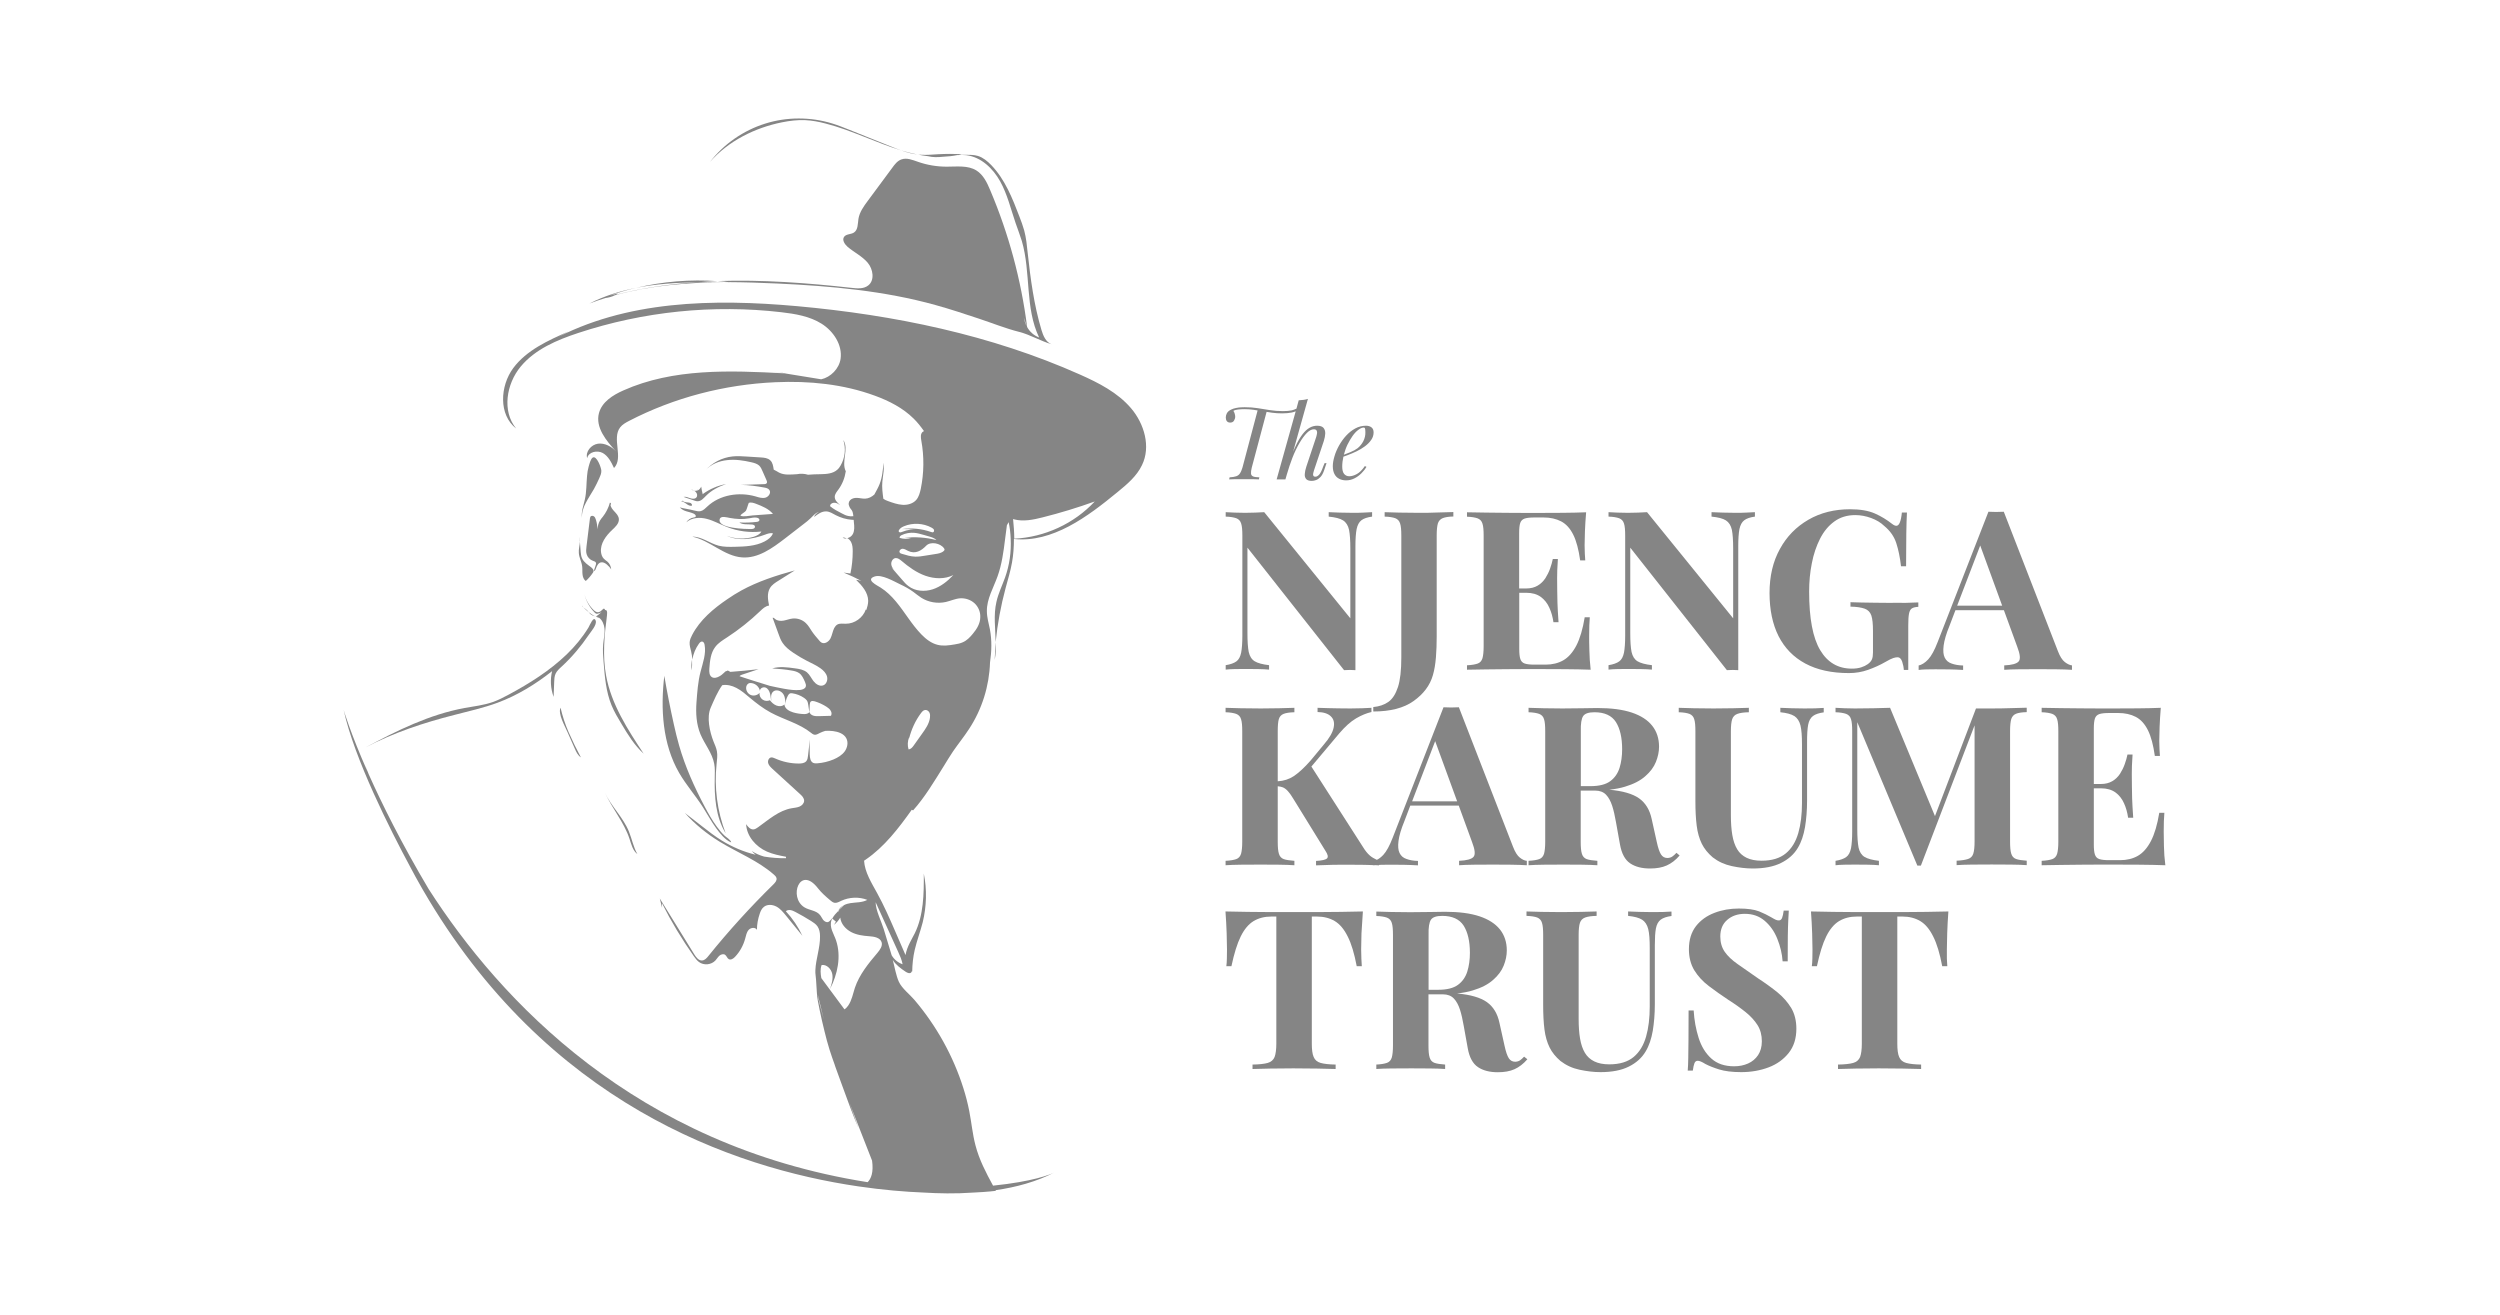 <svg width="211" height="111" viewBox="0 0 211 111" fill="none" xmlns="http://www.w3.org/2000/svg">
<path d="M60.425 41.054C60.462 41.045 60.498 41.036 60.535 41.027C60.553 41.017 60.407 41.054 60.425 41.054Z" fill="#858585"/>
<path d="M57.932 42.524C58.069 42.625 58.233 42.725 58.397 42.68C58.434 42.579 58.352 42.479 58.251 42.442C58.151 42.406 58.05 42.415 57.941 42.397C57.822 42.387 57.703 42.342 57.603 42.287L57.466 42.323C57.639 42.314 57.795 42.424 57.932 42.524Z" fill="#858585"/>
<path d="M57.566 42.26C57.584 42.269 57.593 42.278 57.612 42.287L57.685 42.269C57.639 42.269 57.602 42.269 57.566 42.26Z" fill="#858585"/>
<path d="M71.356 39.73C71.356 39.757 71.347 39.785 71.347 39.812C71.347 39.821 71.356 39.83 71.356 39.83C71.356 39.794 71.356 39.757 71.356 39.73Z" fill="#858585"/>
<path d="M58.251 42.049C58.069 41.986 57.877 41.894 57.694 41.94C57.987 42.04 58.288 42.141 58.58 42.241C58.69 42.278 58.79 42.314 58.9 42.305C59.183 42.296 59.384 42.049 59.585 41.849C60.05 41.374 60.653 41.072 61.283 40.853C60.589 40.981 59.923 41.264 59.347 41.675C59.338 41.693 59.32 41.712 59.311 41.721C59.256 41.501 59.21 41.291 59.183 41.072C59.119 41.2 59.037 41.319 58.909 41.383C58.882 41.392 58.854 41.401 58.836 41.41L58.845 41.282C58.827 41.328 58.818 41.364 58.818 41.41C58.745 41.428 58.672 41.428 58.589 41.419C58.644 41.447 58.699 41.483 58.736 41.538C58.845 41.657 58.882 41.849 58.781 41.976C58.672 42.122 58.443 42.113 58.251 42.049Z" fill="#858585"/>
<path d="M58.589 41.41C58.507 41.364 58.416 41.328 58.315 41.3C58.407 41.355 58.498 41.392 58.589 41.41Z" fill="#858585"/>
<path d="M71.119 45.374C71.22 45.447 71.338 45.465 71.466 45.447C71.357 45.392 71.238 45.355 71.119 45.374Z" fill="#858585"/>
<path d="M58.37 56.579C58.416 56.278 58.425 55.967 58.407 55.666C58.352 55.967 58.334 56.269 58.37 56.579Z" fill="#858585"/>
<path d="M60.434 69.885C60.753 70.324 61.201 70.899 61.712 71.1C61.694 70.89 61.283 70.662 61.137 70.516C60.899 70.287 60.689 70.031 60.497 69.767C60.105 69.228 59.776 68.653 59.465 68.059C58.598 66.415 57.831 64.716 57.319 62.926C57.146 62.333 57.009 61.739 56.872 61.136C56.57 59.776 56.297 58.406 56.068 57.036C55.739 59.83 55.913 62.808 57.328 65.246C57.913 66.251 58.689 67.136 59.319 68.114C59.694 68.698 60.023 69.319 60.434 69.885Z" fill="#858585"/>
<path d="M84.06 54.205C84.005 54.707 83.969 55.2 83.95 55.703C84.051 55.209 84.069 54.716 84.06 54.205Z" fill="#858585"/>
<path d="M65.311 31.373C65.612 31.419 65.913 31.465 66.215 31.511C66.269 31.511 66.315 31.52 66.37 31.52L65.311 31.373Z" fill="#858585"/>
<path d="M50.032 38.615C49.849 38.716 49.74 39.191 49.685 39.373C49.612 39.629 49.566 39.894 49.548 40.159C49.484 40.816 49.511 41.492 49.365 42.141C49.256 42.661 49.036 43.182 49.119 43.712C49.091 43.264 49.237 42.826 49.447 42.433C49.648 42.04 49.904 41.666 50.123 41.282C50.288 40.99 50.434 40.679 50.571 40.378C50.662 40.177 50.763 39.958 50.753 39.73C50.744 39.465 50.361 38.433 50.032 38.615Z" fill="#858585"/>
<path d="M51.475 42.424C51.356 42.862 51.146 43.273 50.872 43.62C50.79 43.721 50.699 43.821 50.635 43.94C50.498 44.159 50.452 44.415 50.434 44.67C50.415 44.406 50.379 44.132 50.297 43.876C50.26 43.766 50.224 43.648 50.132 43.584C50.041 43.511 49.886 43.52 49.831 43.611C49.813 43.648 49.803 43.693 49.794 43.73C49.694 44.524 49.603 45.319 49.502 46.104C49.475 46.323 49.447 46.561 49.511 46.771C49.584 47.027 49.785 47.237 50.032 47.328C50.132 47.364 50.251 47.392 50.297 47.492C50.324 47.556 50.297 47.629 50.278 47.702C50.224 47.867 50.169 48.031 50.114 48.196C50.215 48.186 50.269 48.068 50.297 47.976C50.37 47.757 50.498 47.511 50.717 47.465C50.89 47.428 51.064 47.52 51.201 47.629C51.347 47.748 51.484 47.894 51.584 48.059C51.566 47.812 51.457 47.565 51.265 47.401C51.164 47.319 51.055 47.255 50.963 47.154C50.817 47.008 50.753 46.807 50.726 46.606C50.644 45.876 51.146 45.209 51.685 44.707C51.95 44.46 52.251 44.177 52.233 43.821C52.215 43.31 51.53 43.063 51.52 42.552C51.53 42.57 51.539 42.579 51.539 42.597C51.612 42.57 51.557 42.424 51.475 42.424Z" fill="#858585"/>
<path d="M48.927 45.465C48.936 45.547 48.945 45.639 48.945 45.721C48.945 45.693 48.945 45.675 48.954 45.648C48.945 45.584 48.936 45.529 48.927 45.465Z" fill="#858585"/>
<path d="M48.945 45.611C48.945 45.62 48.945 45.639 48.945 45.648C48.954 45.684 48.955 45.721 48.964 45.757L48.945 45.611Z" fill="#858585"/>
<path d="M48.854 46.68C48.881 47.072 49.091 47.419 49.137 47.812C49.164 48.031 49.137 48.25 49.164 48.47C49.183 48.689 49.265 48.917 49.438 49.036C49.667 48.835 49.867 48.597 50.032 48.351C50.05 48.314 50.078 48.287 50.087 48.241C50.123 48.095 50.005 47.967 49.886 47.876C49.603 47.657 49.274 47.456 49.128 47.127C49.046 46.954 49.027 46.762 49.009 46.57C48.982 46.287 48.963 46.004 48.945 45.721C48.927 46.04 48.826 46.36 48.854 46.68Z" fill="#858585"/>
<path d="M48.945 45.611C48.945 45.511 48.936 45.41 48.909 45.31L48.945 45.611Z" fill="#858585"/>
<path d="M49.831 51.83C49.941 51.922 50.077 51.976 50.214 52.013C50.023 51.912 49.84 51.785 49.666 51.657C49.73 51.712 49.776 51.776 49.831 51.83Z" fill="#858585"/>
<path d="M49.274 51.3C49.301 51.328 49.338 51.355 49.365 51.392C49.466 51.483 49.575 51.565 49.676 51.657C49.63 51.593 49.575 51.529 49.52 51.483C49.447 51.41 49.347 51.355 49.274 51.3Z" fill="#858585"/>
<path d="M49.274 51.301C49.219 51.246 49.164 51.182 49.137 51.109C49.146 51.191 49.201 51.246 49.274 51.301Z" fill="#858585"/>
<path d="M54.324 63.611C52.973 61.566 51.594 59.438 51.156 57.027C50.845 55.356 51.009 53.63 51.228 51.949C51.274 51.575 51.201 51.465 51.073 51.493C50.973 51.219 50.872 51.465 50.699 51.584C50.635 51.63 50.562 51.666 50.48 51.675C50.334 51.684 50.206 51.584 50.096 51.483C49.722 51.118 49.448 50.643 49.32 50.132C49.457 50.716 49.758 51.264 50.187 51.694C50.224 51.739 50.27 51.776 50.324 51.794C50.379 51.812 50.434 51.803 50.48 51.785C50.58 51.757 50.681 51.721 50.772 51.666C50.571 51.821 50.37 52.022 50.297 52.004C50.352 52.022 50.407 52.041 50.452 52.068C50.398 52.059 50.343 52.041 50.288 52.031C50.27 52.022 50.251 52.022 50.233 52.013C50.334 52.068 50.434 52.105 50.544 52.141C50.553 52.141 50.571 52.15 50.58 52.15C50.836 52.351 50.982 52.698 51.019 53.036C51.064 53.483 50.945 53.922 50.909 54.369C50.863 54.881 50.9 55.401 50.945 55.913C51.046 57.136 51.146 58.379 51.612 59.52C51.84 60.077 52.151 60.598 52.461 61.109C52.991 62.004 53.548 62.908 54.324 63.611Z" fill="#858585"/>
<path d="M47.886 61.767C48.096 62.241 48.306 62.716 48.516 63.191C48.635 63.465 48.772 63.757 49.027 63.922C48.653 63.228 48.306 62.515 47.986 61.785C47.694 61.118 47.475 60.442 47.31 59.73C47.073 60.241 47.676 61.273 47.886 61.767Z" fill="#858585"/>
<path d="M53.128 70.789C53.283 71.255 53.402 71.785 53.795 72.086C53.457 71.502 53.338 70.817 53.082 70.187C52.589 68.972 51.585 68.068 51.046 66.881C51.658 68.232 52.662 69.383 53.128 70.789Z" fill="#858585"/>
<path d="M71.21 76.406C71 76.525 70.818 76.68 70.745 76.89C70.772 76.863 70.809 76.826 70.836 76.799C70.946 76.653 71.101 76.507 71.21 76.406Z" fill="#858585"/>
<path d="M41.995 59.31C43.666 58.689 45.201 57.748 46.598 56.643C46.425 57.356 46.47 58.123 46.726 58.817C46.744 58.406 46.753 57.995 46.772 57.575C46.781 57.337 46.79 57.082 46.89 56.862C47 56.625 47.201 56.442 47.393 56.269C48.269 55.465 49.036 54.552 49.703 53.566C49.877 53.31 50.397 52.725 50.278 52.388C50.114 51.922 49.776 52.771 49.667 52.963C49.155 53.803 48.525 54.561 47.822 55.237C46.388 56.616 44.689 57.684 42.936 58.625C42.507 58.853 42.077 59.082 41.612 59.246C40.835 59.52 40.004 59.611 39.201 59.757C36.242 60.305 33.502 61.657 30.854 63.082C33.21 61.84 35.758 60.999 38.342 60.342C39.575 60.022 40.808 59.748 41.995 59.31Z" fill="#858585"/>
<path d="M95.457 34.451C94.325 33.127 92.727 32.314 91.147 31.611C83.631 28.259 75.457 26.579 67.265 25.839C60.233 25.209 52.799 25.337 46.589 28.716L47.986 27.976C46.261 28.734 44.443 29.556 43.32 31.063C42.197 32.579 42.069 35.017 43.566 36.168C42.352 34.707 42.735 32.397 43.95 30.935C45.165 29.474 47 28.698 48.799 28.104C54.297 26.287 60.197 25.684 65.941 26.351C67.119 26.488 68.334 26.689 69.338 27.319C70.343 27.949 71.11 29.109 70.946 30.278C70.827 31.118 70.106 31.839 69.311 32.013C68.279 31.839 67.256 31.675 66.224 31.511C61.621 31.264 56.818 31.072 52.608 32.954C51.722 33.346 50.808 33.922 50.553 34.862C50.233 36.059 51.156 37.2 52.005 38.104C51.612 37.684 51.037 37.374 50.471 37.447C49.895 37.529 49.393 38.123 49.557 38.67C49.667 38.141 50.398 37.977 50.872 38.232C51.338 38.497 51.594 39.008 51.822 39.502C52.653 38.643 51.612 37.008 52.343 36.068C52.535 35.821 52.809 35.675 53.083 35.529C56.891 33.556 61.147 32.451 65.439 32.26C68.288 32.132 71.174 32.415 73.85 33.401C75.046 33.839 76.206 34.433 77.11 35.328C77.439 35.648 77.722 36.013 77.987 36.387C77.941 36.406 77.895 36.424 77.859 36.461C77.676 36.634 77.713 36.935 77.759 37.191C78.005 38.534 77.987 39.931 77.713 41.264C77.64 41.593 77.549 41.94 77.329 42.196C77.046 42.515 76.59 42.634 76.169 42.607C75.749 42.579 75.338 42.433 74.937 42.287C74.8 42.241 74.663 42.177 74.553 42.095V42.086C74.489 41.611 74.425 41.127 74.471 40.643C74.516 40.077 74.699 39.492 74.498 38.963C74.59 39.2 74.516 39.611 74.48 39.867C74.48 39.876 74.48 39.885 74.48 39.894C74.434 40.223 74.361 40.534 74.243 40.844C74.124 41.155 73.959 41.429 73.804 41.721V41.73C73.585 41.931 73.311 42.077 73.019 42.086C72.79 42.095 72.562 42.031 72.334 42.022C71.859 41.995 71.457 42.314 71.704 42.798C71.777 42.954 71.905 43.036 71.959 43.209C71.996 43.319 72.005 43.438 72.023 43.566C71.877 43.584 71.731 43.584 71.585 43.547C71.393 43.511 71.22 43.419 71.046 43.328C70.708 43.155 70.352 42.972 70.06 42.725C70.06 42.698 70.06 42.671 70.069 42.643C70.115 42.488 70.306 42.415 70.471 42.433C70.635 42.451 70.772 42.543 70.909 42.634C70.69 42.442 70.443 42.214 70.453 41.922C70.462 41.693 70.617 41.511 70.754 41.328C71.092 40.871 71.302 40.333 71.384 39.776C70.982 38.972 71.676 37.885 71.174 37.136C71.411 37.84 71.32 38.652 70.946 39.291C70.873 39.419 70.781 39.547 70.663 39.648C70.297 39.977 69.758 40.013 69.265 40.022C68.909 40.031 68.544 40.031 68.197 40.068C67.895 39.977 67.576 39.958 67.265 40.022C66.736 40.05 66.206 40.123 65.749 39.885C65.594 39.803 65.457 39.703 65.302 39.639C65.256 39.346 65.22 39.045 65.01 38.853C64.799 38.652 64.489 38.625 64.206 38.607C63.813 38.579 63.42 38.552 63.028 38.533C62.626 38.506 62.224 38.479 61.822 38.524C60.946 38.616 60.105 39.054 59.521 39.712C59.987 39.191 60.672 38.908 61.366 38.835C62.06 38.753 62.754 38.862 63.43 39.018C63.658 39.072 63.895 39.136 64.069 39.291C64.206 39.419 64.288 39.602 64.361 39.776C64.471 40.031 64.58 40.287 64.699 40.543C64.726 40.607 64.754 40.689 64.726 40.753C64.69 40.844 64.571 40.862 64.471 40.862C63.822 40.881 63.183 40.908 62.535 40.926C63.192 40.935 63.841 41.027 64.489 41.145C64.653 41.173 64.845 41.218 64.936 41.355C65.101 41.593 64.873 41.931 64.599 42.004C64.325 42.077 64.032 41.977 63.758 41.894C62.37 41.502 60.754 41.757 59.703 42.744C59.539 42.899 59.366 43.081 59.147 43.136C58.973 43.182 58.79 43.136 58.608 43.091C58.188 42.981 57.795 42.935 57.375 42.826C57.384 42.835 57.393 42.844 57.402 42.853C57.74 43.191 58.096 43.155 58.535 43.346C58.644 43.392 58.781 43.52 58.708 43.611C58.672 43.657 58.608 43.666 58.553 43.675C58.297 43.712 58.06 43.867 57.923 44.086C58.379 43.675 59.064 43.639 59.658 43.794C60.252 43.949 60.79 44.26 61.356 44.479C62.279 44.844 63.283 44.972 64.261 44.862C64.133 45.1 63.868 45.218 63.621 45.301C62.882 45.529 62.06 45.502 61.338 45.219C62.334 45.693 63.53 45.511 64.562 45.127C64.781 45.045 65.019 44.954 65.238 45.018C65.11 45.328 64.827 45.547 64.525 45.703C63.767 46.095 62.873 46.132 62.014 46.15C61.557 46.159 61.101 46.168 60.663 46.059C59.895 45.858 59.219 45.282 58.425 45.292C59.923 45.611 61.11 46.935 62.635 47.045C63.978 47.145 65.183 46.269 66.252 45.447C66.763 45.054 67.274 44.652 67.786 44.26C68.014 44.086 68.243 43.913 68.443 43.712C68.599 43.556 68.745 43.392 68.927 43.282C68.991 43.246 69.055 43.218 69.128 43.191C68.946 43.31 68.754 43.429 68.717 43.63C69.019 43.392 69.366 43.136 69.758 43.164C70.042 43.182 70.288 43.346 70.544 43.483C70.955 43.693 71.402 43.83 71.868 43.867C71.932 43.876 71.996 43.876 72.051 43.876C72.051 43.949 72.06 44.022 72.069 44.095C72.106 44.424 72.133 44.771 71.987 45.063C71.895 45.246 71.704 45.383 71.512 45.419C71.649 45.492 71.758 45.611 71.832 45.748C71.959 45.995 71.969 46.278 71.969 46.552C71.969 47.173 71.905 47.794 71.777 48.406C71.585 48.378 71.393 48.351 71.201 48.324C71.713 48.534 72.206 48.771 72.699 49.027C72.553 48.99 72.407 48.954 72.252 48.935C72.754 49.419 73.265 50.004 73.275 50.707C73.275 50.972 73.201 51.228 73.119 51.483C73.101 51.465 73.092 51.456 73.074 51.438C72.836 52.141 72.124 52.652 71.375 52.643C71.137 52.643 70.882 52.598 70.681 52.707C70.562 52.771 70.471 52.89 70.407 53.009C70.27 53.283 70.233 53.602 70.096 53.876C69.959 54.15 69.621 54.379 69.347 54.242C69.256 54.196 69.183 54.114 69.119 54.031C68.909 53.785 68.699 53.547 68.516 53.273C68.361 53.036 68.224 52.789 68.014 52.589C67.722 52.305 67.293 52.159 66.891 52.205C66.635 52.232 66.398 52.333 66.142 52.379C65.895 52.424 65.603 52.406 65.421 52.242C65.357 52.187 65.274 52.105 65.201 52.15C65.201 52.141 65.229 52.205 65.229 52.196C65.384 52.625 65.539 53.045 65.695 53.474C65.795 53.748 65.886 54.022 66.051 54.26C66.279 54.607 66.617 54.862 66.964 55.1C67.329 55.346 67.713 55.575 68.106 55.776C68.498 55.977 68.909 56.159 69.265 56.415C69.503 56.589 69.731 56.817 69.804 57.109C69.877 57.401 69.749 57.758 69.466 57.849C69.174 57.949 68.854 57.739 68.663 57.493C68.471 57.246 68.343 56.945 68.106 56.744C67.822 56.516 67.448 56.452 67.083 56.406C66.443 56.315 65.786 56.232 65.174 56.415C65.731 56.452 66.288 56.497 66.845 56.598C67.055 56.634 67.274 56.689 67.457 56.817C67.695 56.99 67.822 57.283 67.941 57.557C67.996 57.684 68.051 57.831 68.005 57.958C67.941 58.141 67.722 58.205 67.53 58.232C67.101 58.278 66.662 58.214 66.233 58.141C65.813 58.068 65.393 57.977 64.973 57.885C64.516 57.748 64.051 57.602 63.594 57.456C63.347 57.374 63.101 57.292 62.854 57.219C62.708 57.173 62.562 57.127 62.416 57.073C62.462 57.009 62.544 56.972 62.617 56.945C63.083 56.789 63.557 56.634 64.023 56.479C63.229 56.57 62.434 56.653 61.64 56.707C61.594 56.68 61.557 56.653 61.512 56.634C61.42 56.579 61.375 56.589 61.347 56.634C61.329 56.634 61.311 56.634 61.293 56.643C61.219 56.662 61.174 56.716 61.119 56.771C60.991 56.899 60.845 57.018 60.681 57.1C60.498 57.2 60.261 57.264 60.078 57.146C59.859 57.009 59.85 56.698 59.868 56.433C59.914 55.794 59.977 55.109 60.37 54.598C60.626 54.26 61 54.031 61.366 53.794C62.361 53.146 63.302 52.397 64.16 51.575C64.379 51.365 64.608 51.146 64.909 51.109C64.809 50.616 64.726 50.068 64.982 49.639C65.147 49.356 65.439 49.173 65.722 48.999C66.178 48.716 66.635 48.433 67.083 48.141C65.539 48.561 63.959 49.072 62.562 49.84C62.16 50.059 61.777 50.305 61.402 50.561C60.215 51.365 59.073 52.324 58.416 53.593C58.315 53.785 58.224 53.986 58.206 54.205C58.188 54.47 58.27 54.725 58.334 54.99C58.389 55.209 58.416 55.429 58.434 55.657C58.516 55.182 58.708 54.716 58.991 54.324C59.064 54.223 59.165 54.123 59.283 54.15C59.393 54.178 59.448 54.305 59.466 54.415C59.612 55.173 59.32 55.94 59.128 56.689C58.909 57.52 58.845 58.443 58.781 59.301C58.717 60.205 58.772 61.127 59.119 61.968C59.475 62.817 60.114 63.557 60.279 64.461C60.352 64.835 60.334 65.228 60.325 65.612C60.288 67.237 60.398 68.945 61.247 70.333C60.535 68.479 60.27 66.461 60.48 64.488C60.516 64.123 60.571 63.758 60.507 63.401C60.452 63.109 60.325 62.844 60.215 62.57C59.904 61.767 59.621 60.543 59.987 59.721C60.279 59.054 60.544 58.415 60.955 57.831C61.356 57.758 61.786 57.867 62.151 58.059C62.562 58.269 62.918 58.579 63.274 58.881C63.831 59.347 64.398 59.785 65.037 60.132C66.16 60.744 67.466 61.054 68.462 61.858C68.535 61.913 68.608 61.977 68.699 62.004C68.863 62.05 69.028 61.949 69.183 61.867C69.338 61.794 69.494 61.73 69.658 61.684C69.877 61.675 70.096 61.675 70.306 61.703C70.745 61.758 71.229 61.922 71.43 62.315C71.612 62.662 71.521 63.1 71.293 63.42C71.064 63.73 70.717 63.94 70.352 64.096C69.914 64.278 69.457 64.388 68.982 64.424C68.863 64.433 68.745 64.433 68.635 64.388C68.398 64.278 68.352 63.968 68.343 63.703C68.325 63.274 68.334 62.844 68.352 62.406C68.297 62.863 68.252 63.319 68.197 63.776C68.178 63.94 68.16 64.114 68.051 64.242C67.905 64.415 67.649 64.442 67.421 64.442C66.736 64.442 66.051 64.296 65.421 64.013C65.311 63.968 65.183 63.904 65.064 63.931C64.873 63.977 64.781 64.223 64.836 64.415C64.891 64.607 65.046 64.753 65.192 64.89C65.969 65.593 66.736 66.306 67.512 67.009C67.685 67.164 67.877 67.356 67.868 67.593C67.859 67.812 67.676 67.995 67.475 68.077C67.274 68.159 67.046 68.178 66.827 68.214C65.74 68.397 64.873 69.182 63.978 69.822C63.859 69.904 63.731 69.995 63.585 70.004C63.32 70.013 63.119 69.776 62.973 69.557C63.019 70.58 63.795 71.465 64.736 71.876C65.238 72.096 65.777 72.205 66.316 72.306C66.325 72.306 66.325 72.306 66.334 72.306C66.343 72.351 66.343 72.388 66.343 72.433C65.722 72.443 65.101 72.397 64.489 72.296C64.115 72.187 63.767 72.041 63.448 71.822C63.548 71.94 63.658 72.05 63.777 72.141C62.763 71.895 61.795 71.484 60.909 70.936C60.352 70.589 59.822 70.187 59.302 69.776C58.799 69.383 58.297 69 57.795 68.607C58.653 69.566 59.667 70.388 60.763 71.055C62.279 71.977 63.978 72.644 65.311 73.812C65.411 73.895 65.512 73.995 65.539 74.123C65.576 74.324 65.421 74.497 65.274 74.644C63.329 76.552 61.493 78.57 59.786 80.689C59.649 80.863 59.484 81.045 59.265 81.064C58.973 81.091 58.754 80.799 58.599 80.552C57.63 78.981 56.662 77.402 55.685 75.831C55.749 76.132 55.822 76.324 55.877 76.625C55.877 76.488 55.877 76.351 55.868 76.224C56.653 77.785 57.557 79.283 58.562 80.708C58.69 80.881 58.818 81.064 58.991 81.192C59.402 81.502 60.041 81.438 60.389 81.055C60.507 80.927 60.589 80.772 60.717 80.662C60.845 80.552 61.046 80.488 61.192 80.58C61.329 80.671 61.366 80.872 61.512 80.954C61.685 81.045 61.895 80.909 62.032 80.762C62.443 80.333 62.736 79.794 62.891 79.228C62.964 78.963 63.01 78.68 63.192 78.479C63.375 78.278 63.758 78.242 63.886 78.479C63.886 78.023 63.968 77.566 64.115 77.137C64.188 76.908 64.288 76.68 64.48 76.534C64.772 76.306 65.201 76.342 65.53 76.516C65.859 76.689 66.096 76.991 66.334 77.274C66.799 77.84 67.265 78.415 67.722 78.981C67.366 78.224 66.891 77.52 66.325 76.908C66.535 76.717 66.873 76.826 67.119 76.963C67.576 77.201 68.014 77.456 68.453 77.73C68.653 77.858 68.854 77.986 68.991 78.178C69.156 78.415 69.21 78.717 69.21 79.009C69.229 79.968 68.854 80.945 68.818 81.876V81.886C68.809 82.032 68.818 82.178 68.836 82.315C68.845 82.434 68.864 82.552 68.873 82.671L68.936 83.657V83.676C68.955 84.187 69.064 84.698 69.174 85.219C69.302 85.831 69.439 86.452 69.594 87.064C69.722 87.575 69.85 88.087 70.014 88.598C70.151 89.036 70.306 89.466 70.462 89.904V89.913L70.471 89.941C70.489 90.004 70.516 90.059 70.535 90.123C70.717 90.626 70.9 91.128 71.083 91.63C71.521 92.835 71.959 94.05 72.462 95.228C72.197 94.498 71.932 93.767 71.676 93.037L73.603 97.959C73.74 98.945 73.521 99.484 73.229 99.776C53.658 96.68 42.242 84.479 36.178 75.036C33.868 71.146 32.242 67.858 31.119 65.347C31 65.054 30.899 64.79 30.808 64.552C30.881 64.753 30.954 64.945 31.027 65.146C29.548 61.803 29 59.904 29 59.904C29.904 64.05 32.945 70.05 34.607 73.137C34.909 73.712 35.219 74.278 35.539 74.835C35.648 75.036 35.712 75.137 35.712 75.137C46.105 93.073 61.795 98.571 72.453 100.132C74.507 100.434 76.37 100.589 77.978 100.653C79.183 100.726 80.626 100.763 82.151 100.653C83.366 100.598 84.051 100.507 84.051 100.507C84.042 100.489 84.033 100.47 84.023 100.452C85.749 100.205 87.476 99.74 88.992 98.954C88.626 99.137 87.192 99.722 83.813 100.069C83.22 98.982 82.644 97.877 82.334 96.68C82.078 95.721 81.996 94.735 81.804 93.767C81.676 93.119 81.512 92.479 81.311 91.849C80.453 89.128 79.037 86.58 77.183 84.397C76.772 83.913 76.133 83.438 75.868 82.872C75.622 82.333 75.512 81.621 75.348 81.018C75.594 81.42 76.023 81.74 76.434 82.013C76.581 82.114 76.809 82.205 76.918 82.059C76.937 82.032 76.946 82.004 76.955 81.977C76.964 81.986 76.982 81.995 76.991 81.995C77.001 81.383 77.064 80.772 77.201 80.178C77.384 79.392 77.676 78.625 77.877 77.84C78.206 76.497 78.243 75.082 77.969 73.73C77.978 75.447 77.959 77.228 77.211 78.762C77.074 79.036 76.918 79.301 76.781 79.584C76.635 79.876 76.489 80.242 76.425 80.607C76.133 79.931 75.841 79.255 75.549 78.589C75.074 77.493 74.599 76.406 74.023 75.365C73.549 74.497 72.991 73.621 72.927 72.644C72.973 72.616 73.019 72.58 73.064 72.552C74.653 71.465 75.841 69.904 76.955 68.342C76.973 68.37 77.046 68.37 77.064 68.397C78.06 67.283 78.836 65.968 79.631 64.698C79.896 64.269 80.151 63.84 80.434 63.42C80.873 62.78 81.366 62.178 81.786 61.529C82.882 59.867 83.494 57.895 83.558 55.913C83.695 54.981 83.722 54.041 83.549 53.118C83.448 52.607 83.293 52.105 83.293 51.584C83.275 50.552 83.85 49.611 84.197 48.634C84.553 47.639 84.699 46.57 84.827 45.52C84.882 45.127 84.928 44.725 84.982 44.333C85.037 44.251 85.083 44.159 85.129 44.068C85.229 44.525 85.284 44.999 85.302 45.465C85.357 46.579 85.202 47.694 84.827 48.744C84.581 49.429 84.252 50.095 84.097 50.808C83.841 51.913 84.014 53.063 84.033 54.196C84.188 52.652 84.471 51.127 84.873 49.63C85.065 48.917 85.284 48.214 85.412 47.483C85.53 46.826 85.576 46.159 85.576 45.492C88.818 45.83 91.786 43.62 94.334 41.52C95.129 40.871 95.941 40.187 96.38 39.264C97.147 37.712 96.581 35.766 95.457 34.451ZM64.096 43.904C64.078 44.004 63.95 44.041 63.85 44.05C63.366 44.104 62.882 44.123 62.398 44.095C62.69 44.305 63.101 44.232 63.466 44.269C63.576 44.278 63.713 44.324 63.722 44.442C63.731 44.515 63.676 44.588 63.603 44.616C63.539 44.643 63.457 44.652 63.384 44.652C62.982 44.652 60.516 44.616 60.745 43.812C60.836 43.502 61.366 43.675 61.585 43.712C62.133 43.812 62.672 43.849 63.219 43.748C63.439 43.712 63.658 43.648 63.877 43.693C63.996 43.712 64.115 43.794 64.096 43.904ZM64.763 43.41C64.352 43.438 63.941 43.474 63.521 43.502C63.238 43.52 62.736 43.648 62.489 43.52C62.553 43.365 62.845 43.264 62.964 43.091C63.019 43.018 63.174 42.451 63.201 42.442C63.402 42.369 63.621 42.451 63.822 42.525C64.343 42.725 64.882 42.945 65.238 43.374C65.083 43.383 64.918 43.401 64.763 43.41ZM67.877 60.269C67.558 60.26 67.238 60.214 66.936 60.123C66.599 60.022 66.224 59.803 66.206 59.456C66.032 59.62 65.758 59.639 65.53 59.547C65.302 59.456 65.128 59.292 64.982 59.1C64.781 59.191 64.535 59.173 64.361 59.045C64.178 58.917 64.078 58.698 64.105 58.479C63.941 58.671 63.649 58.753 63.402 58.671C63.156 58.589 62.982 58.342 62.973 58.086C62.964 57.931 63.037 57.758 63.174 57.684C63.256 57.639 63.356 57.639 63.457 57.657C63.795 57.712 64.078 57.986 64.142 58.315C64.124 58.095 64.407 57.949 64.617 58.032C64.818 58.114 64.936 58.324 64.991 58.543C65.046 58.753 65.046 58.981 65.11 59.191C65.064 58.908 65.037 58.579 65.247 58.379C65.494 58.15 65.932 58.296 66.115 58.589C66.297 58.881 66.288 59.237 66.288 59.575C66.279 59.273 66.352 58.963 66.507 58.698C66.544 58.634 66.59 58.57 66.653 58.534C66.726 58.497 66.799 58.506 66.882 58.516C67.229 58.57 67.567 58.698 67.859 58.899C67.95 58.963 68.042 59.036 68.106 59.127C68.178 59.246 68.206 59.392 68.224 59.538C68.252 59.721 68.279 59.904 68.306 60.095C68.233 60.232 68.032 60.269 67.877 60.269ZM70.133 60.415C69.795 60.424 69.466 60.433 69.128 60.443C68.964 60.443 68.79 60.452 68.635 60.397C68.489 60.351 68.361 60.242 68.316 60.105C68.325 59.904 68.334 59.703 68.343 59.493C68.352 59.392 68.361 59.273 68.434 59.21C68.526 59.136 68.653 59.164 68.763 59.191C69.119 59.301 69.457 59.456 69.768 59.657C69.905 59.748 70.041 59.849 70.115 59.995C70.197 60.123 70.206 60.287 70.133 60.415ZM69.21 84.863C69.128 84.552 69.055 84.233 69.01 83.904L69.539 86.087C69.43 85.676 69.32 85.265 69.21 84.863ZM75.804 80.333C75.959 80.671 76.115 81.018 76.179 81.383C75.795 81.255 75.457 80.972 75.256 80.625C75.037 79.895 74.818 79.155 74.59 78.424C74.389 77.767 73.905 76.835 73.905 76.15C74.535 77.548 75.165 78.945 75.804 80.333ZM73.201 75.95C72.772 76.187 72.252 76.15 71.777 76.224C71.594 76.251 71.402 76.306 71.229 76.397C71.119 76.525 70.982 76.662 70.836 76.799C70.772 76.89 70.717 76.981 70.708 77.064C70.717 77 70.727 76.945 70.745 76.89C70.544 77.091 70.361 77.301 70.243 77.529L70.553 77.785C70.498 77.876 70.443 77.968 70.389 78.059C70.599 77.886 70.781 77.685 70.918 77.447C70.973 77.968 71.366 78.415 71.832 78.662C72.297 78.909 72.836 78.981 73.357 79.018C73.768 79.045 74.279 79.128 74.407 79.52C74.507 79.84 74.27 80.16 74.06 80.415C73.293 81.319 72.526 82.26 72.151 83.374C71.987 83.876 71.895 84.424 71.594 84.863C71.512 84.991 71.402 85.1 71.274 85.192L69.32 82.552C69.256 82.178 69.21 81.794 69.347 81.447C69.777 81.383 70.16 81.785 70.243 82.205C70.325 82.635 70.188 83.064 70.051 83.475C70.69 82.233 71.019 80.726 70.562 79.365C70.379 78.817 69.969 78.269 70.178 77.666C70.197 77.621 70.224 77.566 70.243 77.52L70.233 77.511C70.197 77.557 70.151 77.603 70.106 77.648C70.051 77.712 69.987 77.776 69.914 77.812C69.758 77.876 69.585 77.767 69.475 77.639C69.375 77.511 69.311 77.347 69.201 77.219C68.891 76.835 68.306 76.835 67.895 76.58C66.525 75.74 67.503 72.981 69.037 74.972C69.329 75.347 69.685 75.657 70.051 75.968C70.169 76.068 70.288 76.169 70.434 76.196C70.626 76.224 70.809 76.123 70.991 76.032C71.676 75.712 72.498 75.675 73.201 75.95ZM79.676 46.278C79.704 46.315 79.731 46.369 79.713 46.415C79.704 46.451 79.676 46.479 79.658 46.497C79.466 46.68 79.192 46.725 78.937 46.762C78.653 46.808 78.361 46.853 78.078 46.899C77.804 46.945 77.53 46.99 77.247 46.981C76.864 46.972 76.489 46.853 76.124 46.744C76.051 46.725 75.978 46.698 75.941 46.643C75.841 46.506 76.014 46.315 76.179 46.315C76.343 46.315 76.489 46.424 76.644 46.497C77.247 46.789 77.758 46.488 78.169 46.059C78.535 45.675 79.375 45.84 79.676 46.278ZM76.334 45.392L76.909 45.401C76.599 45.502 76.252 45.502 75.941 45.401C75.886 45.319 75.996 45.219 76.078 45.173C76.416 45.008 76.809 44.935 77.183 44.972C77.448 44.999 77.704 45.072 77.96 45.145C78.115 45.191 78.279 45.237 78.434 45.282C78.653 45.346 78.882 45.419 79.037 45.584C78.16 45.355 77.238 45.292 76.334 45.392ZM75.868 44.753C75.95 44.588 76.124 44.488 76.297 44.415C77.037 44.104 77.923 44.15 78.626 44.534C78.699 44.579 78.781 44.625 78.818 44.698C78.854 44.771 78.836 44.89 78.763 44.917C78.708 44.945 78.644 44.917 78.581 44.899C77.795 44.625 76.955 44.543 76.133 44.652L77.457 44.671C77.01 44.643 76.553 44.725 76.142 44.89C76.087 44.908 76.032 44.935 75.978 44.935C75.923 44.935 75.859 44.899 75.85 44.844C75.841 44.817 75.85 44.78 75.868 44.753ZM75.229 47.666C75.183 47.419 75.347 47.118 75.594 47.1C75.777 47.091 75.932 47.209 76.078 47.328C76.69 47.849 77.357 48.333 78.115 48.598C78.873 48.862 79.74 48.899 80.462 48.534C79.978 49.054 79.393 49.52 78.718 49.739C78.032 49.958 77.238 49.904 76.672 49.465C76.471 49.319 76.306 49.127 76.151 48.945C75.841 48.589 75.539 48.241 75.229 47.885L75.649 48.278C75.457 48.123 75.275 47.922 75.229 47.666ZM78.489 60.57C78.425 61.082 78.115 61.52 77.813 61.94C77.585 62.269 77.348 62.589 77.119 62.917C77.01 63.073 76.873 63.237 76.681 63.246C76.58 62.908 76.599 62.543 76.736 62.214L76.727 62.333C76.918 61.566 77.256 60.826 77.731 60.187C77.823 60.068 77.932 59.931 78.087 59.922C78.233 59.904 78.38 60.013 78.444 60.141C78.507 60.269 78.507 60.424 78.489 60.57ZM82.106 53.493C81.868 53.785 81.603 54.059 81.265 54.205C81.046 54.305 80.818 54.351 80.581 54.388C80.106 54.47 79.603 54.543 79.138 54.424C78.608 54.296 78.16 53.949 77.777 53.557C76.946 52.707 76.37 51.666 75.612 50.762C75.238 50.315 74.818 49.904 74.325 49.593C74.023 49.401 73.001 48.917 73.832 48.652C74.434 48.461 75.439 49.063 75.978 49.319C76.37 49.502 76.754 49.712 77.101 49.968C77.32 50.132 77.53 50.305 77.759 50.452C78.361 50.835 79.128 50.963 79.823 50.808C80.233 50.716 80.626 50.525 81.037 50.497C81.475 50.47 81.914 50.616 82.243 50.908C82.562 51.2 82.754 51.639 82.736 52.077C82.736 52.616 82.444 53.091 82.106 53.493ZM85.603 45.465C85.603 44.908 85.558 44.36 85.503 43.803C85.53 43.812 85.558 43.821 85.576 43.83C86.371 44.041 87.202 43.867 87.996 43.666C89.485 43.292 90.955 42.844 92.398 42.324C90.654 44.196 88.16 45.346 85.603 45.465Z" fill="#858585"/>
<path d="M61.567 23.821C61.548 23.821 61.53 23.821 61.503 23.812C61.356 23.812 61.21 23.812 61.055 23.812C61.238 23.821 61.402 23.821 61.567 23.821Z" fill="#858585"/>
<path d="M65.649 23.931C70.133 24.141 74.635 24.542 78.964 25.748C80.188 26.086 81.393 26.488 82.608 26.89C83.74 27.264 84.864 27.721 86.023 28.013C86.955 28.25 87.814 28.78 88.754 29.054C88.27 28.88 88.042 28.332 87.896 27.839C87.266 25.73 86.973 23.529 86.736 21.337C86.672 20.707 86.608 20.067 86.444 19.456C86.334 19.054 86.188 18.67 86.042 18.287C85.448 16.734 84.818 15.136 83.667 13.94C83.348 13.611 82.982 13.3 82.544 13.163C82.206 13.063 81.85 13.063 81.503 13.063C81.311 13.063 81.119 13.063 80.927 13.063C81.01 13.045 81.092 13.026 81.165 13.008C80.507 12.981 79.841 12.981 79.183 13.017C78.708 13.045 78.233 13.09 77.768 13.063L77.649 13.045C77.686 13.054 77.713 13.054 77.749 13.063C77.676 13.063 77.603 13.063 77.53 13.054C77.494 13.054 77.448 13.045 77.412 13.035C77.713 13.099 78.014 13.145 78.316 13.182C78.736 13.291 79.174 13.273 79.622 13.227C80.014 13.209 80.407 13.172 80.79 13.09C81.055 13.072 81.311 13.072 81.567 13.099C82.809 13.255 83.813 14.223 84.416 15.309C85.019 16.396 85.311 17.638 85.713 18.816C85.886 19.328 86.087 19.83 86.243 20.341C87.019 22.999 86.498 25.994 87.704 28.488C87.238 28.305 86.909 27.994 86.69 27.602C86.188 23.638 85.138 19.739 83.576 16.058C83.311 15.419 82.992 14.752 82.407 14.387C81.686 13.94 80.754 14.067 79.905 14.067C79.083 14.067 78.252 13.93 77.475 13.656C77.019 13.501 76.535 13.291 76.078 13.456C75.74 13.574 75.512 13.876 75.302 14.168C74.617 15.09 73.932 16.022 73.247 16.944C72.9 17.41 72.544 17.903 72.453 18.469C72.389 18.889 72.425 19.401 72.069 19.629C71.813 19.794 71.412 19.739 71.238 19.994C71.055 20.259 71.293 20.616 71.539 20.835C72.087 21.3 72.763 21.62 73.229 22.168C73.695 22.716 73.841 23.657 73.275 24.095C72.891 24.396 72.361 24.351 71.877 24.296C68.133 23.876 64.325 23.593 60.562 23.721C60.873 23.739 61.192 23.775 61.503 23.812C62.891 23.821 64.27 23.867 65.649 23.931ZM86.663 27.556C86.544 27.328 86.462 27.072 86.407 26.798L86.663 27.556Z" fill="#858585"/>
<path d="M60.571 23.729C58.26 23.565 55.931 23.757 53.676 24.296C55.329 23.967 57.046 23.857 58.763 23.83C59.356 23.784 59.959 23.748 60.571 23.729Z" fill="#858585"/>
<path d="M51.904 24.917C54.863 24.104 57.959 23.839 61.073 23.821C60.306 23.812 59.539 23.812 58.763 23.821C56.48 23.976 54.215 24.305 51.995 24.871C52.059 24.834 52.114 24.807 52.178 24.762C51.941 24.825 51.694 24.88 51.457 24.944C52.187 24.688 52.927 24.469 53.676 24.296C52.315 24.57 50.991 24.981 49.74 25.62C50.187 25.446 50.644 25.291 51.1 25.154C51.374 25.118 51.648 25.045 51.904 24.917Z" fill="#858585"/>
<path d="M77.402 13.035C76.955 12.944 76.507 12.825 76.06 12.697C76.507 12.853 76.945 12.981 77.402 13.035Z" fill="#858585"/>
<path d="M71.658 10.944C71.192 10.761 70.735 10.57 70.251 10.424C68.416 9.857 66.406 9.857 64.58 10.433C62.744 11.008 61.1 12.15 59.922 13.666C61.475 11.903 63.694 10.789 66.005 10.323C66.644 10.195 67.292 10.113 67.941 10.14C68.534 10.168 69.128 10.277 69.703 10.433C71.877 10.99 73.932 12.049 76.069 12.697C75.804 12.606 75.539 12.497 75.283 12.396C74.069 11.903 72.863 11.428 71.658 10.944Z" fill="#858585"/>
<path d="M89.01 98.963C89.083 98.927 89.11 98.908 89.11 98.908C89.074 98.927 89.046 98.945 89.01 98.963Z" fill="#858585"/>
<path d="M114.17 43.282C113.832 43.282 113.467 43.273 113.083 43.264C112.69 43.255 112.38 43.237 112.142 43.227V43.602C112.69 43.657 113.101 43.757 113.357 43.922C113.613 44.086 113.777 44.351 113.859 44.716C113.932 45.091 113.969 45.611 113.969 46.305V52.187L106.699 43.227C106.471 43.237 106.225 43.255 105.951 43.264C105.677 43.273 105.384 43.282 105.083 43.282C104.791 43.282 104.498 43.273 104.197 43.264C103.896 43.255 103.649 43.237 103.448 43.227V43.602C103.832 43.611 104.133 43.666 104.343 43.739C104.553 43.821 104.69 43.967 104.754 44.187C104.827 44.406 104.855 44.744 104.855 45.209V53.666C104.855 54.269 104.818 54.744 104.754 55.082C104.681 55.429 104.553 55.675 104.352 55.821C104.151 55.967 103.85 56.077 103.448 56.141V56.515C103.649 56.488 103.896 56.479 104.197 56.47C104.498 56.461 104.791 56.461 105.083 56.461C105.421 56.461 105.786 56.461 106.17 56.47C106.553 56.479 106.873 56.488 107.11 56.515V56.141C106.562 56.077 106.152 55.967 105.896 55.812C105.64 55.657 105.476 55.392 105.393 55.027C105.32 54.661 105.284 54.132 105.284 53.438V46.223L113.439 56.561C113.613 56.552 113.777 56.543 113.942 56.543C114.097 56.543 114.252 56.552 114.398 56.561V46.077C114.398 45.465 114.435 44.99 114.499 44.652C114.572 44.314 114.7 44.068 114.9 43.913C115.101 43.757 115.403 43.657 115.805 43.602V43.227C115.604 43.237 115.357 43.255 115.065 43.264C114.763 43.282 114.471 43.282 114.17 43.282Z" fill="#858585"/>
<path d="M119.704 43.282C119.138 43.282 118.609 43.273 118.097 43.264C117.586 43.255 117.184 43.237 116.864 43.228V43.602C117.266 43.611 117.567 43.666 117.768 43.739C117.969 43.821 118.106 43.967 118.17 44.187C118.243 44.406 118.271 44.744 118.271 45.209V55.502C118.271 56.57 118.179 57.392 117.988 57.986C117.796 58.57 117.531 58.99 117.184 59.237C116.837 59.483 116.408 59.63 115.905 59.675V60.05C117.348 60.05 118.481 59.758 119.312 59.164C120.143 58.57 120.691 57.849 120.937 56.981C121.065 56.543 121.147 56.041 121.193 55.474C121.239 54.908 121.257 54.333 121.257 53.739C121.257 53.146 121.257 52.589 121.257 52.077V45.2C121.257 44.734 121.293 44.397 121.357 44.177C121.43 43.958 121.567 43.812 121.768 43.73C121.978 43.648 122.271 43.602 122.663 43.593V43.218C122.316 43.228 121.869 43.246 121.339 43.255C120.819 43.282 120.271 43.282 119.704 43.282Z" fill="#858585"/>
<path d="M134.125 53.675C134.125 53.027 134.143 52.497 134.179 52.095H133.75C133.586 53.1 133.348 53.894 133.047 54.479C132.736 55.072 132.371 55.483 131.942 55.73C131.513 55.976 131.01 56.095 130.444 56.095H129.522C129.156 56.095 128.882 56.068 128.691 56.004C128.499 55.94 128.38 55.812 128.316 55.62C128.252 55.428 128.225 55.145 128.225 54.762V50.031H128.819C129.321 50.031 129.723 50.15 130.042 50.378C130.353 50.606 130.599 50.917 130.764 51.291C130.937 51.666 131.047 52.077 131.111 52.515H131.54C131.494 51.803 131.458 51.255 131.449 50.88C131.44 50.506 131.43 50.159 131.43 49.849C131.43 49.538 131.43 49.191 131.421 48.816C131.412 48.442 131.44 47.894 131.485 47.182H131.056C131.01 47.428 130.928 47.702 130.828 47.986C130.727 48.278 130.59 48.543 130.426 48.807C130.252 49.063 130.042 49.273 129.777 49.428C129.513 49.584 129.193 49.666 128.819 49.666H128.216V45.008C128.216 44.616 128.243 44.333 128.307 44.141C128.371 43.949 128.499 43.83 128.682 43.766C128.873 43.702 129.147 43.675 129.513 43.675H130.28C130.846 43.675 131.339 43.785 131.759 44.004C132.179 44.223 132.517 44.597 132.782 45.127C133.047 45.657 133.239 46.387 133.367 47.3H133.796C133.787 47.154 133.768 46.963 133.759 46.734C133.75 46.506 133.741 46.269 133.741 46.022C133.741 45.748 133.75 45.355 133.768 44.835C133.787 44.323 133.823 43.794 133.869 43.237C133.294 43.264 132.636 43.273 131.905 43.282C131.175 43.291 130.517 43.291 129.942 43.291C129.631 43.291 129.23 43.291 128.736 43.291C128.252 43.291 127.723 43.291 127.156 43.282C126.59 43.273 126.024 43.273 125.449 43.264C124.873 43.255 124.325 43.246 123.814 43.237V43.611C124.198 43.62 124.499 43.675 124.709 43.748C124.919 43.83 125.056 43.976 125.12 44.196C125.193 44.415 125.22 44.753 125.22 45.218V54.543C125.22 54.99 125.184 55.328 125.12 55.556C125.047 55.785 124.919 55.931 124.718 56.004C124.517 56.077 124.216 56.132 123.814 56.15V56.524C124.325 56.515 124.873 56.506 125.449 56.497C126.024 56.488 126.599 56.488 127.156 56.479C127.723 56.47 128.243 56.47 128.736 56.47C129.22 56.47 129.622 56.47 129.942 56.47C130.572 56.47 131.284 56.47 132.088 56.479C132.892 56.488 133.613 56.497 134.252 56.524C134.189 55.958 134.152 55.419 134.143 54.89C134.125 54.369 134.125 53.967 134.125 53.675Z" fill="#858585"/>
<path d="M146.48 43.282C146.143 43.282 145.777 43.273 145.394 43.264C145.001 43.255 144.69 43.237 144.453 43.227V43.602C145.001 43.657 145.412 43.757 145.668 43.922C145.923 44.086 146.088 44.351 146.17 44.716C146.243 45.091 146.279 45.611 146.279 46.305V52.187L139.01 43.227C138.782 43.237 138.535 43.255 138.261 43.264C137.987 43.273 137.695 43.282 137.394 43.282C137.101 43.282 136.809 43.273 136.508 43.264C136.206 43.255 135.96 43.237 135.759 43.227V43.602C136.142 43.611 136.444 43.666 136.654 43.739C136.864 43.821 137.001 43.967 137.065 44.187C137.138 44.406 137.165 44.744 137.165 45.209V53.666C137.165 54.269 137.129 54.744 137.065 55.082C136.992 55.429 136.864 55.675 136.663 55.821C136.462 55.967 136.161 56.077 135.759 56.141V56.515C135.96 56.488 136.206 56.479 136.508 56.47C136.809 56.461 137.101 56.461 137.394 56.461C137.731 56.461 138.097 56.461 138.48 56.47C138.864 56.479 139.183 56.488 139.421 56.515V56.141C138.873 56.077 138.462 55.967 138.206 55.812C137.951 55.657 137.786 55.392 137.704 55.027C137.631 54.661 137.594 54.132 137.594 53.438V46.223L145.75 56.561C145.923 56.552 146.088 56.543 146.252 56.543C146.407 56.543 146.563 56.552 146.709 56.561V46.077C146.709 45.465 146.745 44.99 146.809 44.652C146.882 44.314 147.01 44.068 147.211 43.913C147.412 43.757 147.713 43.657 148.115 43.602V43.227C147.914 43.237 147.668 43.255 147.375 43.264C147.083 43.282 146.782 43.282 146.48 43.282Z" fill="#858585"/>
<path d="M159.394 50.881C159.057 50.881 158.682 50.881 158.289 50.871C157.888 50.862 157.504 50.862 157.13 50.853C156.764 50.844 156.445 50.835 156.18 50.826V51.2C156.709 51.209 157.102 51.273 157.385 51.374C157.659 51.474 157.842 51.666 157.942 51.949C158.034 52.232 158.079 52.661 158.079 53.237V55.082C158.079 55.319 158.052 55.511 157.988 55.657C157.924 55.803 157.805 55.94 157.632 56.059C157.495 56.159 157.312 56.251 157.084 56.324C156.856 56.397 156.6 56.433 156.299 56.433C155.13 56.433 154.244 55.913 153.623 54.871C153.002 53.83 152.691 52.187 152.691 49.931C152.691 49.1 152.764 48.305 152.919 47.538C153.066 46.771 153.303 46.077 153.614 45.465C153.924 44.853 154.326 44.369 154.819 44.013C155.303 43.657 155.897 43.474 156.582 43.474C157.029 43.474 157.477 43.556 157.924 43.721C158.372 43.885 158.746 44.113 159.038 44.397C159.522 44.798 159.86 45.273 160.043 45.83C160.225 46.387 160.362 47.045 160.445 47.794H160.874C160.874 46.643 160.883 45.721 160.892 45.027C160.901 44.333 160.92 43.739 160.947 43.255H160.518C160.445 44.004 160.289 44.378 160.052 44.378C159.952 44.378 159.824 44.323 159.678 44.205C159.248 43.867 158.773 43.575 158.235 43.337C157.696 43.1 157.002 42.981 156.152 42.981C154.828 42.981 153.65 43.273 152.627 43.867C151.604 44.46 150.801 45.273 150.225 46.333C149.641 47.383 149.349 48.625 149.349 50.05C149.349 51.465 149.604 52.68 150.107 53.684C150.618 54.689 151.367 55.465 152.371 56.004C153.376 56.543 154.6 56.808 156.052 56.808C156.618 56.808 157.157 56.716 157.668 56.534C158.18 56.351 158.673 56.132 159.13 55.867C159.431 55.693 159.65 55.584 159.796 55.538C159.942 55.492 160.052 55.474 160.143 55.474C160.335 55.474 160.463 55.602 160.545 55.849C160.627 56.095 160.673 56.333 160.682 56.543H161.057V52.826C161.057 52.36 161.075 52.022 161.12 51.794C161.166 51.566 161.248 51.419 161.367 51.346C161.486 51.273 161.668 51.228 161.906 51.218V50.844C161.632 50.853 161.276 50.871 160.837 50.881C160.399 50.871 159.915 50.881 159.394 50.881Z" fill="#858585"/>
<path d="M174.28 55.885C174.061 55.721 173.86 55.41 173.687 54.954L169.12 43.191C168.919 43.2 168.7 43.209 168.472 43.209C168.244 43.209 168.025 43.2 167.824 43.191L163.54 54.187C163.276 54.871 163.011 55.365 162.737 55.657C162.463 55.949 162.189 56.113 161.933 56.168V56.543C162.125 56.515 162.335 56.506 162.581 56.497C162.828 56.488 163.084 56.488 163.358 56.488C163.741 56.488 164.125 56.488 164.499 56.497C164.874 56.506 165.266 56.515 165.687 56.543V56.168C165.312 56.159 164.992 56.104 164.719 56.004C164.445 55.913 164.253 55.748 164.134 55.502C164.015 55.264 163.988 54.926 164.043 54.488C164.098 54.05 164.262 53.483 164.545 52.798L165.038 51.502H169.13L170.253 54.579C170.499 55.218 170.545 55.639 170.372 55.83C170.198 56.022 169.796 56.132 169.157 56.159V56.533C169.458 56.506 169.86 56.497 170.381 56.488C170.892 56.479 171.44 56.479 172.015 56.479C172.527 56.479 173.038 56.479 173.55 56.488C174.061 56.497 174.499 56.506 174.874 56.533V56.159C174.7 56.141 174.499 56.05 174.28 55.885ZM165.184 51.118L167.13 46.04L168.983 51.118H165.184Z" fill="#858585"/>
<path d="M127.695 71.456L123.129 59.694C122.928 59.703 122.709 59.712 122.48 59.712C122.252 59.712 122.033 59.703 121.832 59.694L117.549 70.689C117.284 71.374 117.019 71.867 116.745 72.159C116.562 72.351 116.38 72.488 116.206 72.57C115.978 72.461 115.777 72.351 115.622 72.214C115.421 72.041 115.229 71.803 115.056 71.52L110.681 64.698L113.028 61.904C113.53 61.319 114.005 60.89 114.462 60.625C114.919 60.36 115.348 60.187 115.75 60.095V59.739C115.521 59.748 115.266 59.767 114.973 59.776C114.681 59.785 114.352 59.794 113.987 59.794C113.622 59.794 113.293 59.794 112.982 59.785C112.672 59.776 112.38 59.776 112.097 59.767C111.813 59.758 111.521 59.748 111.202 59.739V60.095C111.704 60.105 112.078 60.223 112.316 60.452C112.562 60.68 112.645 60.99 112.562 61.401C112.48 61.812 112.206 62.296 111.722 62.853L110.617 64.187C110.106 64.771 109.631 65.21 109.202 65.502C108.8 65.767 108.343 65.913 107.841 65.94V61.721C107.841 61.255 107.868 60.917 107.932 60.698C107.996 60.479 108.133 60.333 108.334 60.251C108.544 60.169 108.845 60.123 109.247 60.114V59.739C108.909 59.748 108.48 59.767 107.969 59.776C107.457 59.785 106.937 59.794 106.407 59.794C105.804 59.794 105.238 59.785 104.708 59.776C104.179 59.767 103.749 59.748 103.439 59.739V60.114C103.823 60.123 104.124 60.178 104.334 60.251C104.544 60.333 104.681 60.479 104.745 60.698C104.818 60.917 104.845 61.255 104.845 61.721V71.045C104.845 71.493 104.809 71.831 104.745 72.059C104.672 72.287 104.544 72.433 104.343 72.507C104.142 72.58 103.841 72.634 103.439 72.653V73.027C103.749 73 104.179 72.991 104.708 72.981C105.238 72.972 105.804 72.972 106.407 72.972C106.937 72.972 107.457 72.972 107.969 72.981C108.48 72.991 108.909 73 109.247 73.027V72.653C108.845 72.625 108.544 72.58 108.343 72.507C108.142 72.433 108.005 72.278 107.941 72.059C107.868 71.831 107.841 71.493 107.841 71.045V66.36C108.014 66.379 108.16 66.406 108.27 66.452C108.407 66.507 108.544 66.607 108.681 66.753C108.818 66.899 108.973 67.109 109.147 67.401L111.868 71.812C112.069 72.114 112.115 72.324 112.005 72.443C111.896 72.561 111.585 72.634 111.074 72.662V73.036C111.649 73.009 112.124 73 112.498 72.99C112.873 72.981 113.192 72.981 113.457 72.981C113.896 72.981 114.38 72.981 114.919 72.99C115.275 72.99 115.603 73.009 115.914 73.018V73.036C115.96 73.027 116.005 73.027 116.06 73.018C116.17 73.027 116.288 73.027 116.389 73.036V73C116.444 73 116.508 72.99 116.572 72.99C116.818 72.981 117.074 72.981 117.348 72.981C117.731 72.981 118.115 72.981 118.489 72.99C118.864 73 119.256 73.009 119.677 73.036V72.662C119.302 72.653 118.982 72.598 118.709 72.497C118.435 72.406 118.243 72.242 118.124 71.995C118.005 71.758 117.978 71.42 118.033 70.981C118.088 70.543 118.252 69.977 118.535 69.292L119.028 67.995H123.12L124.243 71.073C124.489 71.712 124.535 72.132 124.362 72.324C124.188 72.516 123.786 72.625 123.147 72.653V73.027C123.448 73 123.85 72.991 124.371 72.981C124.882 72.972 125.43 72.972 126.005 72.972C126.517 72.972 127.028 72.972 127.54 72.981C128.051 72.991 128.489 73 128.864 73.027V72.653C128.69 72.644 128.489 72.552 128.27 72.379C128.069 72.223 127.868 71.913 127.695 71.456ZM119.183 67.63L121.129 62.552L122.983 67.63H119.183Z" fill="#858585"/>
<path d="M141.138 72.296C141.028 72.37 140.9 72.406 140.736 72.415C140.498 72.415 140.316 72.315 140.188 72.114C140.06 71.913 139.941 71.566 139.832 71.064L139.403 69.127C139.238 68.351 138.882 67.767 138.343 67.383C137.804 67 136.964 66.753 135.823 66.653C136.316 66.598 136.763 66.516 137.147 66.397C137.877 66.178 138.444 65.885 138.864 65.511C139.284 65.146 139.585 64.744 139.759 64.305C139.932 63.876 140.024 63.447 140.024 63.018C140.024 62.333 139.832 61.739 139.448 61.255C139.065 60.771 138.489 60.397 137.722 60.141C136.955 59.885 135.987 59.758 134.818 59.758C134.581 59.758 134.179 59.767 133.613 59.776C133.046 59.785 132.471 59.794 131.868 59.794C131.339 59.794 130.809 59.785 130.279 59.776C129.749 59.767 129.32 59.748 129.01 59.739V60.114C129.393 60.123 129.695 60.178 129.905 60.251C130.115 60.333 130.252 60.479 130.316 60.698C130.389 60.917 130.416 61.255 130.416 61.721V71.045C130.416 71.493 130.38 71.831 130.316 72.059C130.243 72.287 130.115 72.433 129.914 72.507C129.713 72.58 129.412 72.634 129.01 72.653V73.027C129.32 73 129.749 72.991 130.279 72.981C130.809 72.972 131.375 72.972 131.978 72.972C132.508 72.972 133.028 72.972 133.539 72.981C134.051 72.991 134.48 73 134.818 73.027V72.653C134.416 72.625 134.115 72.58 133.914 72.507C133.713 72.433 133.576 72.278 133.512 72.059C133.439 71.831 133.412 71.493 133.412 71.045V66.726H134.407H134.635C135.019 66.726 135.329 66.844 135.549 67.073C135.768 67.301 135.941 67.621 136.069 68.013C136.197 68.406 136.297 68.872 136.389 69.392L136.727 71.274C136.864 72.05 137.156 72.58 137.594 72.872C138.033 73.164 138.59 73.301 139.266 73.301C139.814 73.301 140.288 73.219 140.672 73.045C141.056 72.872 141.421 72.598 141.759 72.205L141.494 71.977C141.357 72.123 141.247 72.223 141.138 72.296ZM133.622 60.433C133.768 60.223 134.078 60.114 134.571 60.114C135.421 60.114 136.024 60.388 136.38 60.936C136.727 61.484 136.909 62.251 136.909 63.237C136.909 63.812 136.836 64.333 136.69 64.808C136.544 65.274 136.279 65.657 135.905 65.931C135.521 66.214 134.964 66.351 134.224 66.351H133.421V61.73C133.402 61.073 133.476 60.643 133.622 60.433Z" fill="#858585"/>
<path d="M152.288 59.794C151.95 59.794 151.585 59.785 151.202 59.776C150.809 59.767 150.498 59.748 150.261 59.739V60.114C150.791 60.169 151.174 60.269 151.439 60.433C151.695 60.598 151.868 60.863 151.96 61.228C152.051 61.602 152.087 62.123 152.087 62.817V67.776C152.087 68.726 151.987 69.575 151.777 70.306C151.567 71.036 151.22 71.612 150.727 72.022C150.234 72.433 149.549 72.644 148.672 72.644C148.17 72.644 147.75 72.561 147.412 72.397C147.074 72.233 146.809 71.995 146.617 71.675C146.425 71.356 146.288 70.954 146.206 70.47C146.124 69.986 146.087 69.438 146.087 68.808V61.721C146.087 61.255 146.124 60.917 146.197 60.698C146.27 60.479 146.416 60.333 146.635 60.251C146.855 60.169 147.174 60.123 147.603 60.114V59.739C147.256 59.748 146.809 59.767 146.279 59.776C145.749 59.785 145.192 59.794 144.617 59.794C144.042 59.794 143.485 59.785 142.955 59.776C142.425 59.767 141.996 59.748 141.686 59.739V60.114C142.087 60.123 142.389 60.178 142.59 60.251C142.791 60.333 142.928 60.479 142.991 60.698C143.065 60.917 143.092 61.255 143.092 61.721V67.621C143.092 68.424 143.128 69.118 143.202 69.694C143.275 70.278 143.421 70.781 143.631 71.21C143.841 71.639 144.151 72.013 144.553 72.36C145.028 72.726 145.567 72.972 146.17 73.1C146.772 73.228 147.357 73.301 147.932 73.301C148.9 73.301 149.695 73.146 150.316 72.835C150.946 72.525 151.421 72.096 151.74 71.557C152.033 71.073 152.224 70.488 152.343 69.812C152.453 69.137 152.517 68.388 152.517 67.575V62.598C152.517 61.986 152.544 61.511 152.608 61.173C152.672 60.835 152.809 60.589 153.01 60.433C153.22 60.278 153.521 60.178 153.923 60.123V59.748C153.722 59.758 153.476 59.776 153.183 59.785C152.891 59.785 152.59 59.794 152.288 59.794Z" fill="#858585"/>
<path d="M168.106 59.794C167.878 59.794 167.659 59.794 167.431 59.794C167.202 59.794 166.983 59.794 166.773 59.794L163.312 68.881L159.522 59.739C159.12 59.748 158.663 59.767 158.143 59.776C157.622 59.785 157.092 59.794 156.554 59.794C156.261 59.794 155.969 59.785 155.668 59.776C155.366 59.767 155.12 59.748 154.919 59.739V60.114C155.303 60.123 155.604 60.178 155.814 60.251C156.024 60.333 156.161 60.479 156.225 60.698C156.298 60.917 156.325 61.255 156.325 61.721V70.178C156.325 70.78 156.289 71.255 156.225 71.593C156.152 71.94 156.024 72.187 155.823 72.333C155.622 72.479 155.321 72.589 154.919 72.653V73.027C155.12 72.999 155.366 72.99 155.668 72.981C155.969 72.972 156.261 72.972 156.554 72.972C156.892 72.972 157.257 72.972 157.64 72.981C158.024 72.99 158.344 72.999 158.581 73.027V72.653C158.033 72.589 157.622 72.479 157.366 72.324C157.111 72.168 156.946 71.904 156.864 71.538C156.791 71.173 156.755 70.643 156.755 69.949V60.954L161.823 73.054H162.124L166.654 61.219V71.036C166.654 71.484 166.618 71.821 166.545 72.05C166.472 72.278 166.325 72.424 166.106 72.497C165.887 72.57 165.567 72.625 165.138 72.643V73.018C165.467 72.99 165.887 72.981 166.417 72.972C166.946 72.963 167.504 72.963 168.106 72.963C168.654 72.963 169.202 72.963 169.732 72.972C170.262 72.981 170.709 72.99 171.056 73.018V72.643C170.654 72.616 170.353 72.57 170.152 72.497C169.951 72.424 169.814 72.269 169.75 72.05C169.677 71.821 169.65 71.484 169.65 71.036V61.712C169.65 61.246 169.686 60.908 169.75 60.689C169.823 60.47 169.951 60.324 170.152 60.241C170.353 60.159 170.654 60.114 171.056 60.104V59.73C170.709 59.739 170.262 59.757 169.732 59.767C169.202 59.785 168.663 59.794 168.106 59.794Z" fill="#858585"/>
<path d="M182.636 71.401C182.627 70.872 182.618 70.47 182.618 70.178C182.618 69.529 182.636 69 182.673 68.598H182.243C182.079 69.602 181.842 70.397 181.54 70.981C181.23 71.575 180.864 71.986 180.435 72.233C180.006 72.479 179.504 72.598 178.937 72.598H178.015C177.65 72.598 177.376 72.57 177.184 72.507C176.992 72.443 176.874 72.315 176.81 72.123C176.746 71.931 176.718 71.648 176.718 71.264V66.534H177.321C177.823 66.534 178.225 66.653 178.545 66.881C178.855 67.109 179.102 67.42 179.266 67.794C179.44 68.169 179.549 68.58 179.613 69.018H180.043C179.997 68.306 179.96 67.758 179.951 67.383C179.942 67.009 179.933 66.662 179.933 66.351C179.933 66.041 179.933 65.694 179.924 65.319C179.915 64.945 179.942 64.397 179.988 63.684H179.558C179.513 63.931 179.431 64.205 179.33 64.488C179.23 64.78 179.093 65.045 178.928 65.31C178.755 65.566 178.545 65.776 178.28 65.931C178.015 66.086 177.695 66.169 177.321 66.169H176.718V61.511C176.718 61.118 176.746 60.835 176.81 60.643C176.874 60.452 177.001 60.333 177.184 60.269C177.376 60.205 177.65 60.178 178.015 60.178H178.782C179.348 60.178 179.842 60.287 180.262 60.506C180.682 60.726 181.02 61.1 181.285 61.63C181.549 62.159 181.741 62.89 181.869 63.803H182.298C182.289 63.657 182.271 63.465 182.262 63.237C182.253 63.009 182.243 62.771 182.243 62.525C182.243 62.251 182.253 61.858 182.271 61.337C182.289 60.826 182.326 60.296 182.371 59.739C181.796 59.767 181.138 59.776 180.408 59.785C179.677 59.794 179.02 59.794 178.444 59.794C178.134 59.794 177.732 59.794 177.239 59.794C176.746 59.794 176.225 59.794 175.659 59.785C175.093 59.776 174.526 59.776 173.951 59.767C173.376 59.758 172.828 59.748 172.316 59.739V60.114C172.7 60.123 173.001 60.178 173.211 60.251C173.421 60.333 173.558 60.479 173.622 60.698C173.695 60.917 173.723 61.255 173.723 61.721V71.045C173.723 71.493 173.686 71.831 173.622 72.059C173.549 72.287 173.421 72.433 173.221 72.507C173.02 72.58 172.718 72.634 172.316 72.653V73.027C172.828 73.018 173.376 73.009 173.951 73C174.526 72.991 175.102 72.991 175.659 72.981C176.225 72.972 176.746 72.972 177.239 72.972C177.732 72.972 178.125 72.972 178.444 72.972C179.074 72.972 179.787 72.972 180.59 72.981C181.394 72.991 182.116 73 182.755 73.027C182.682 72.47 182.645 71.931 182.636 71.401Z" fill="#858585"/>
<path d="M115.028 76.927C114.48 76.936 113.859 76.954 113.165 76.963C112.48 76.972 111.786 76.981 111.11 76.981C110.425 76.981 109.804 76.981 109.238 76.981C108.69 76.981 108.069 76.981 107.375 76.981C106.69 76.981 105.996 76.972 105.32 76.963C104.635 76.954 104.005 76.936 103.43 76.927C103.475 77.566 103.512 78.178 103.53 78.771C103.548 79.356 103.558 79.812 103.558 80.123C103.558 80.397 103.558 80.662 103.548 80.908C103.539 81.155 103.53 81.374 103.503 81.548H103.932C104.16 80.479 104.416 79.648 104.717 79.036C105.019 78.424 105.384 77.995 105.804 77.739C106.233 77.484 106.727 77.356 107.311 77.356H107.722V88.087C107.722 88.589 107.667 88.963 107.576 89.21C107.475 89.456 107.284 89.63 106.991 89.712C106.699 89.794 106.279 89.84 105.713 89.849V90.224C106.087 90.214 106.58 90.196 107.201 90.187C107.813 90.178 108.471 90.169 109.156 90.169C109.859 90.169 110.535 90.178 111.174 90.187C111.822 90.196 112.334 90.214 112.727 90.224V89.849C112.179 89.84 111.759 89.794 111.466 89.712C111.174 89.63 110.982 89.466 110.873 89.21C110.763 88.963 110.717 88.58 110.717 88.087V77.356H111.147C111.722 77.356 112.224 77.484 112.654 77.739C113.083 77.995 113.448 78.433 113.749 79.045C114.06 79.657 114.307 80.488 114.507 81.548H114.937C114.928 81.374 114.909 81.164 114.9 80.908C114.891 80.662 114.882 80.397 114.882 80.123C114.882 79.812 114.891 79.356 114.909 78.771C114.946 78.178 114.982 77.566 115.028 76.927Z" fill="#858585"/>
<path d="M128.289 89.493C128.179 89.566 128.051 89.602 127.887 89.612C127.649 89.612 127.467 89.511 127.339 89.31C127.211 89.109 127.092 88.762 126.983 88.26L126.553 86.324C126.389 85.547 126.033 84.963 125.494 84.579C124.955 84.196 124.115 83.949 122.973 83.849C123.467 83.794 123.914 83.712 124.298 83.593C125.028 83.374 125.595 83.082 126.015 82.707C126.435 82.342 126.736 81.94 126.91 81.502C127.083 81.073 127.174 80.643 127.174 80.214C127.174 79.529 126.983 78.936 126.599 78.451C126.216 77.968 125.64 77.593 124.873 77.337C124.106 77.082 123.138 76.954 121.969 76.954C121.731 76.954 121.33 76.963 120.763 76.972C120.197 76.981 119.622 76.99 119.019 76.99C118.489 76.99 117.96 76.981 117.43 76.972C116.9 76.963 116.471 76.945 116.161 76.936V77.31C116.544 77.319 116.846 77.374 117.056 77.447C117.266 77.529 117.403 77.675 117.467 77.894C117.54 78.114 117.567 78.452 117.567 78.917V88.242C117.567 88.689 117.531 89.027 117.467 89.255C117.394 89.484 117.266 89.63 117.065 89.703C116.864 89.776 116.562 89.831 116.161 89.849V90.223C116.471 90.196 116.9 90.187 117.43 90.178C117.96 90.169 118.526 90.169 119.129 90.169C119.658 90.169 120.179 90.169 120.69 90.178C121.202 90.187 121.631 90.196 121.969 90.223V89.849C121.567 89.822 121.266 89.776 121.065 89.703C120.864 89.63 120.727 89.475 120.663 89.255C120.59 89.027 120.563 88.689 120.563 88.242V83.922H121.558H121.786C122.17 83.922 122.48 84.041 122.7 84.269C122.919 84.497 123.092 84.817 123.22 85.21C123.348 85.602 123.448 86.068 123.54 86.589L123.878 88.47C124.015 89.246 124.307 89.776 124.745 90.068C125.184 90.36 125.741 90.497 126.416 90.497C126.964 90.497 127.439 90.415 127.823 90.242C128.206 90.068 128.572 89.794 128.91 89.401L128.636 89.182C128.508 89.319 128.389 89.42 128.289 89.493ZM120.773 77.621C120.919 77.41 121.229 77.301 121.722 77.301C122.572 77.301 123.174 77.575 123.531 78.123C123.878 78.671 124.06 79.438 124.06 80.424C124.06 80.999 123.987 81.52 123.841 81.995C123.695 82.461 123.43 82.844 123.056 83.118C122.672 83.401 122.115 83.538 121.375 83.538H120.572V78.917C120.553 78.269 120.626 77.84 120.773 77.621Z" fill="#858585"/>
<path d="M139.439 76.981C139.101 76.981 138.736 76.972 138.353 76.963C137.96 76.954 137.649 76.936 137.412 76.927V77.301C137.942 77.356 138.325 77.456 138.59 77.621C138.846 77.785 139.019 78.05 139.111 78.415C139.202 78.79 139.238 79.31 139.238 80.004V84.963C139.238 85.913 139.138 86.762 138.928 87.493C138.718 88.224 138.371 88.799 137.878 89.21C137.384 89.621 136.699 89.831 135.823 89.831C135.32 89.831 134.9 89.749 134.562 89.584C134.225 89.42 133.96 89.182 133.768 88.863C133.576 88.543 133.439 88.141 133.357 87.657C133.275 87.173 133.238 86.625 133.238 85.995V78.908C133.238 78.442 133.275 78.105 133.348 77.885C133.421 77.666 133.567 77.52 133.786 77.438C134.005 77.356 134.325 77.31 134.754 77.301V76.927C134.407 76.936 133.96 76.954 133.43 76.963C132.9 76.972 132.343 76.981 131.768 76.981C131.193 76.981 130.635 76.972 130.106 76.963C129.576 76.954 129.147 76.936 128.836 76.927V77.301C129.238 77.31 129.54 77.365 129.741 77.438C129.941 77.52 130.078 77.666 130.142 77.885C130.215 78.105 130.243 78.442 130.243 78.908V84.808C130.243 85.612 130.279 86.306 130.352 86.881C130.425 87.466 130.572 87.968 130.782 88.397C130.992 88.826 131.302 89.201 131.704 89.548C132.179 89.913 132.718 90.159 133.32 90.287C133.923 90.415 134.508 90.488 135.083 90.488C136.051 90.488 136.846 90.333 137.467 90.023C138.097 89.712 138.572 89.283 138.891 88.744C139.184 88.26 139.375 87.675 139.494 87C139.604 86.324 139.668 85.575 139.668 84.762V79.785C139.668 79.173 139.695 78.698 139.759 78.36C139.823 78.022 139.96 77.776 140.161 77.621C140.371 77.465 140.672 77.365 141.074 77.31V76.936C140.873 76.945 140.626 76.963 140.334 76.972C140.033 76.981 139.741 76.981 139.439 76.981Z" fill="#858585"/>
<path d="M150.033 83.767C149.558 83.383 149.019 82.99 148.417 82.598C147.732 82.123 147.138 81.712 146.663 81.374C146.179 81.036 145.814 80.689 145.567 80.333C145.321 79.977 145.193 79.547 145.193 79.045C145.193 78.442 145.385 77.977 145.777 77.639C146.161 77.301 146.663 77.127 147.266 77.127C147.933 77.127 148.49 77.328 148.946 77.721C149.403 78.114 149.759 78.616 150.006 79.237C150.252 79.849 150.407 80.479 150.453 81.137H150.882C150.882 80.26 150.882 79.557 150.891 79.018C150.901 78.479 150.91 78.041 150.928 77.712C150.946 77.383 150.965 77.091 150.974 76.853H150.544C150.508 77.127 150.462 77.338 150.407 77.475C150.353 77.611 150.261 77.684 150.133 77.684C150.042 77.684 149.951 77.666 149.859 77.621C149.768 77.575 149.64 77.511 149.494 77.42C149.202 77.246 148.864 77.082 148.462 76.917C148.06 76.762 147.494 76.68 146.754 76.68C146.024 76.68 145.339 76.799 144.7 77.045C144.051 77.292 143.531 77.666 143.138 78.168C142.745 78.68 142.544 79.328 142.544 80.114C142.544 80.799 142.7 81.401 143.001 81.895C143.311 82.397 143.722 82.844 144.234 83.228C144.745 83.621 145.302 84.004 145.887 84.397C146.435 84.744 146.919 85.091 147.339 85.429C147.759 85.767 148.088 86.132 148.334 86.516C148.581 86.908 148.7 87.365 148.7 87.885C148.7 88.351 148.59 88.735 148.38 89.055C148.17 89.365 147.887 89.603 147.54 89.758C147.193 89.913 146.8 89.995 146.362 89.995C145.558 89.995 144.919 89.776 144.435 89.338C143.951 88.899 143.595 88.324 143.366 87.602C143.138 86.881 142.992 86.105 142.946 85.283H142.517C142.517 86.269 142.517 87.091 142.508 87.739C142.499 88.388 142.499 88.908 142.489 89.31C142.48 89.712 142.471 90.059 142.444 90.361H142.873C142.91 90.087 142.955 89.876 143.01 89.739C143.065 89.602 143.156 89.529 143.284 89.529C143.43 89.529 143.649 89.621 143.923 89.794C144.234 89.959 144.627 90.114 145.092 90.26C145.558 90.406 146.179 90.488 146.955 90.488C147.796 90.488 148.563 90.351 149.266 90.087C149.969 89.822 150.535 89.411 150.965 88.872C151.394 88.333 151.613 87.648 151.613 86.826C151.613 86.15 151.467 85.566 151.184 85.082C150.891 84.598 150.508 84.159 150.033 83.767Z" fill="#858585"/>
<path d="M164.316 80.123C164.316 79.812 164.325 79.356 164.344 78.771C164.362 78.187 164.398 77.566 164.444 76.927C163.896 76.936 163.275 76.954 162.581 76.963C161.896 76.972 161.202 76.981 160.526 76.981C159.841 76.981 159.22 76.981 158.654 76.981C158.106 76.981 157.485 76.981 156.791 76.981C156.106 76.981 155.412 76.972 154.736 76.963C154.051 76.954 153.421 76.936 152.846 76.927C152.891 77.566 152.928 78.178 152.946 78.771C152.964 79.356 152.974 79.812 152.974 80.123C152.974 80.397 152.974 80.662 152.964 80.908C152.955 81.155 152.946 81.374 152.919 81.548H153.348C153.576 80.479 153.832 79.648 154.133 79.036C154.435 78.424 154.8 77.995 155.22 77.739C155.649 77.484 156.143 77.356 156.727 77.356H157.138V88.087C157.138 88.589 157.083 88.963 156.992 89.21C156.891 89.456 156.7 89.63 156.407 89.712C156.115 89.794 155.695 89.84 155.129 89.849V90.224C155.503 90.214 155.996 90.196 156.617 90.187C157.229 90.178 157.887 90.169 158.572 90.169C159.275 90.169 159.951 90.178 160.59 90.187C161.238 90.196 161.75 90.214 162.143 90.224V89.849C161.595 89.84 161.175 89.794 160.882 89.712C160.59 89.63 160.398 89.466 160.289 89.21C160.179 88.963 160.133 88.58 160.133 88.087V77.356H160.563C161.138 77.356 161.64 77.484 162.07 77.739C162.499 77.995 162.864 78.433 163.165 79.045C163.476 79.657 163.723 80.488 163.923 81.548H164.353C164.344 81.374 164.325 81.164 164.316 80.908C164.316 80.662 164.316 80.397 164.316 80.123Z" fill="#858585"/>
<path d="M111.685 39.355C111.567 39.693 111.457 39.922 111.348 40.049C111.238 40.168 111.138 40.232 111.028 40.232C110.927 40.232 110.873 40.205 110.845 40.15C110.818 40.095 110.818 40.022 110.836 39.94C110.854 39.858 110.873 39.775 110.9 39.702L111.731 37.218C111.804 36.99 111.841 36.78 111.85 36.588C111.859 36.396 111.804 36.232 111.704 36.113C111.603 35.995 111.421 35.931 111.165 35.931C110.946 35.931 110.736 35.985 110.526 36.104C110.325 36.214 110.124 36.406 109.932 36.652C109.74 36.908 109.539 37.237 109.348 37.657C109.274 37.803 109.211 37.958 109.137 38.132L110.389 33.666C110.279 33.702 110.16 33.73 110.023 33.748C109.886 33.766 109.749 33.775 109.612 33.785L109.421 34.488C109.284 34.552 109.156 34.606 109.028 34.634C108.827 34.679 108.571 34.698 108.27 34.698C107.886 34.698 107.521 34.67 107.183 34.615C106.845 34.561 106.498 34.506 106.16 34.451C105.822 34.396 105.448 34.369 105.046 34.369C104.982 34.369 104.882 34.369 104.754 34.378C104.617 34.387 104.48 34.396 104.325 34.433C104.179 34.46 104.032 34.506 103.905 34.57C103.731 34.652 103.612 34.762 103.548 34.88C103.484 34.999 103.457 35.118 103.457 35.237C103.457 35.364 103.484 35.465 103.548 35.547C103.612 35.629 103.704 35.666 103.831 35.666C103.978 35.666 104.087 35.611 104.151 35.501C104.215 35.392 104.252 35.282 104.252 35.173C104.252 35.09 104.233 34.999 104.206 34.908C104.179 34.816 104.142 34.734 104.096 34.679C104.188 34.616 104.325 34.579 104.507 34.561C104.69 34.542 104.873 34.533 105.046 34.533C105.293 34.533 105.548 34.552 105.804 34.588C105.914 34.606 106.032 34.625 106.142 34.643L104.863 39.465C104.8 39.666 104.736 39.83 104.653 39.949C104.58 40.068 104.471 40.15 104.334 40.196C104.197 40.241 104.014 40.278 103.777 40.287L103.74 40.46C103.877 40.451 104.06 40.442 104.279 40.442C104.507 40.442 104.736 40.442 104.982 40.442C105.229 40.442 105.466 40.442 105.685 40.442C105.914 40.442 106.096 40.451 106.252 40.46L106.288 40.287C106.051 40.278 105.877 40.26 105.768 40.214C105.658 40.168 105.594 40.086 105.585 39.967C105.576 39.849 105.594 39.684 105.649 39.465L106.9 34.762C107.055 34.789 107.211 34.807 107.375 34.835C107.649 34.871 107.923 34.889 108.206 34.889C108.526 34.889 108.8 34.862 109.028 34.816C109.137 34.789 109.247 34.762 109.357 34.716L107.749 40.46C107.85 40.46 107.941 40.46 108.014 40.46C108.087 40.46 108.16 40.46 108.233 40.46C108.306 40.46 108.389 40.46 108.489 40.46L108.608 40.049C108.754 39.547 108.909 39.081 109.074 38.652C109.265 38.159 109.475 37.73 109.685 37.374C109.895 37.017 110.106 36.734 110.306 36.533C110.507 36.333 110.708 36.232 110.882 36.232C111.01 36.232 111.092 36.269 111.128 36.351C111.165 36.424 111.174 36.524 111.147 36.634C111.128 36.743 111.101 36.853 111.064 36.953L110.252 39.392C110.179 39.62 110.133 39.821 110.124 40.004C110.106 40.186 110.151 40.323 110.242 40.433C110.334 40.533 110.489 40.588 110.717 40.588C110.836 40.588 110.955 40.561 111.083 40.515C111.211 40.469 111.329 40.378 111.448 40.259C111.567 40.132 111.667 39.949 111.749 39.712L111.959 39.09H111.795L111.685 39.355Z" fill="#858585"/>
<path d="M115.75 36.068C115.631 35.976 115.476 35.931 115.302 35.931C114.982 35.931 114.672 36.004 114.389 36.159C114.106 36.314 113.85 36.515 113.613 36.771C113.375 37.027 113.183 37.31 113.01 37.611C112.845 37.912 112.708 38.223 112.626 38.524C112.535 38.826 112.489 39.1 112.489 39.346C112.489 39.611 112.535 39.83 112.626 40.004C112.718 40.186 112.845 40.314 113.019 40.406C113.192 40.497 113.384 40.543 113.613 40.543C113.859 40.543 114.087 40.488 114.307 40.378C114.526 40.269 114.727 40.123 114.9 39.949C115.074 39.776 115.22 39.593 115.329 39.401L115.193 39.337C114.973 39.657 114.754 39.876 114.526 40.004C114.297 40.132 114.078 40.196 113.877 40.196C113.704 40.196 113.558 40.132 113.448 40.004C113.339 39.876 113.284 39.666 113.284 39.374C113.284 39.1 113.32 38.826 113.384 38.543C113.494 38.506 113.613 38.46 113.74 38.415C113.987 38.323 114.234 38.214 114.489 38.095C114.745 37.967 114.982 37.83 115.202 37.666C115.421 37.502 115.594 37.328 115.731 37.127C115.868 36.935 115.932 36.716 115.932 36.497C115.932 36.296 115.868 36.159 115.75 36.068ZM115.065 37.237C114.946 37.465 114.782 37.666 114.581 37.83C114.425 37.949 114.224 38.059 113.96 38.168C113.795 38.232 113.613 38.305 113.421 38.378C113.503 38.086 113.594 37.803 113.722 37.538C113.859 37.264 114.005 37.008 114.161 36.789C114.316 36.57 114.48 36.396 114.645 36.278C114.809 36.15 114.964 36.086 115.101 36.086C115.147 36.086 115.183 36.104 115.202 36.15C115.22 36.196 115.238 36.296 115.238 36.469C115.247 36.743 115.183 36.999 115.065 37.237Z" fill="#858585"/>
</svg>
